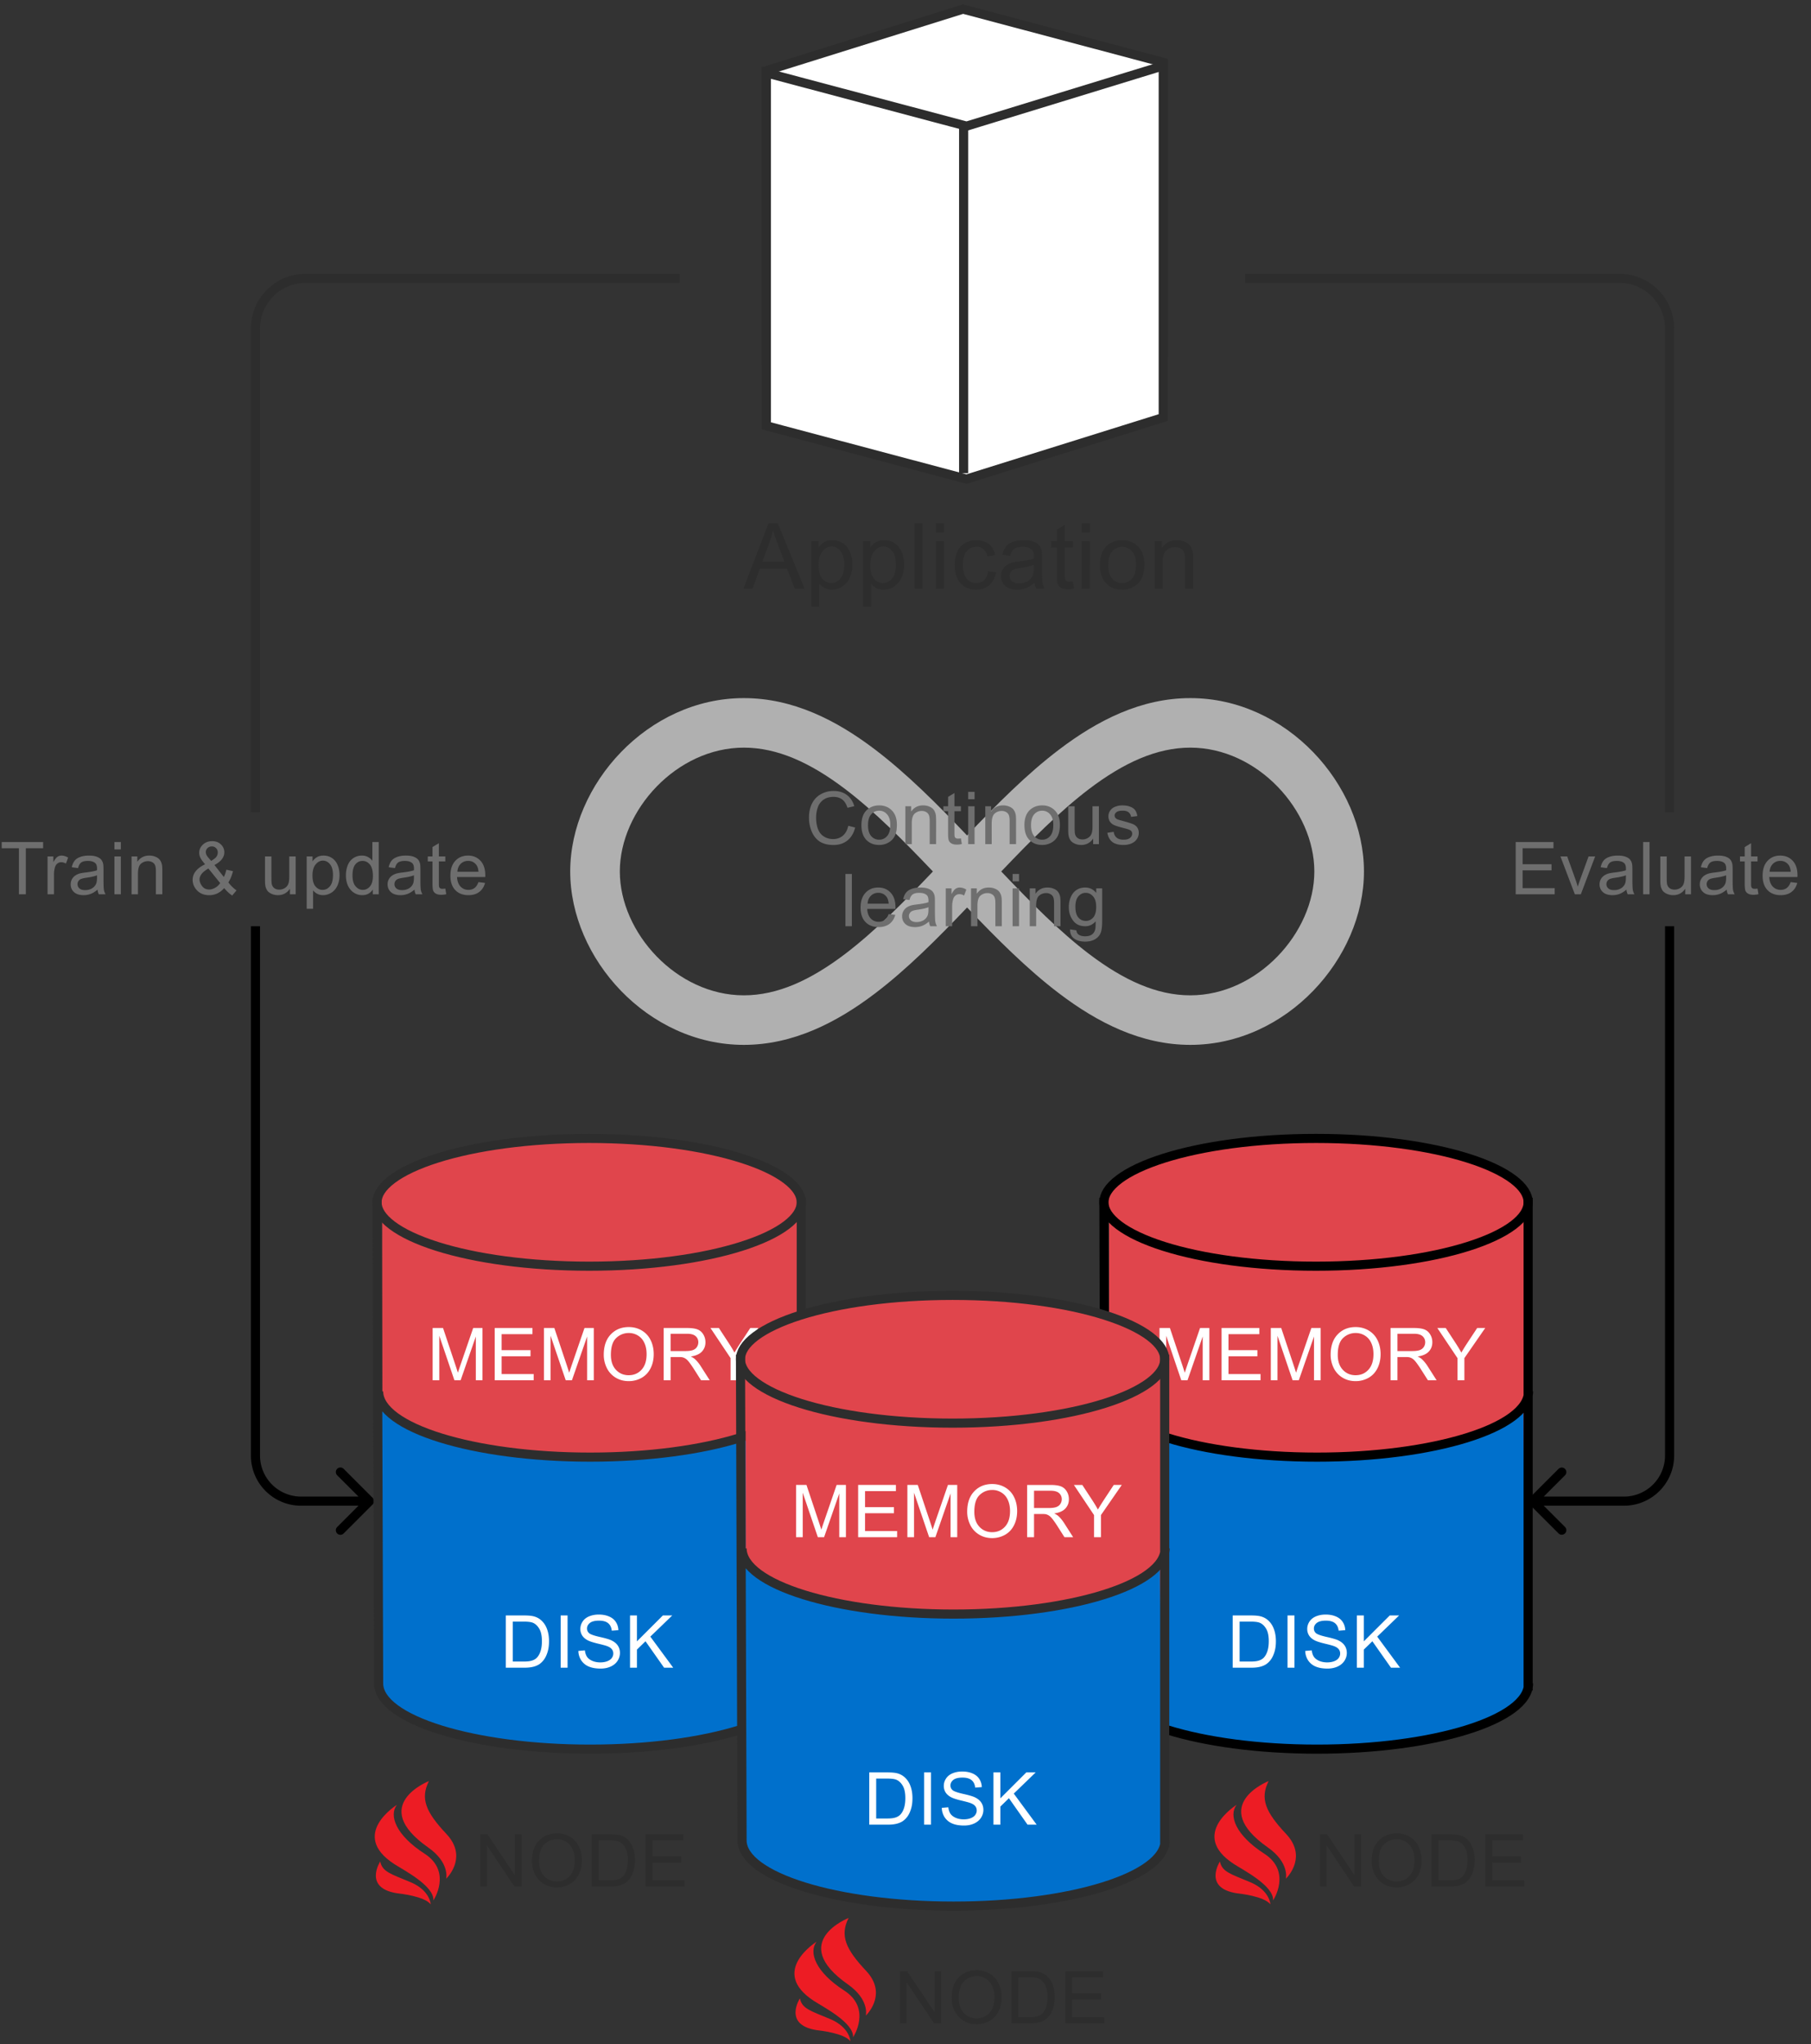 <svg width="397" height="448" fill="none" xmlns="http://www.w3.org/2000/svg"><rect width="100%" height="100%" fill="#333333" stroke="none"/><path d="M149 61H67c-6.075 0-11 4.925-11 11v106" stroke="#2D2D2D" stroke-width="2"/><path d="M81.707 329.707a1 1 0 0 0 0-1.414l-6.364-6.364a1 1 0 1 0-1.414 1.414L79.586 329l-5.657 5.657a1 1 0 1 0 1.414 1.414l6.364-6.364ZM55 203v116h2V203h-2Zm11 127h15v-2H66v2Zm-11-11c0 6.075 4.925 11 11 11v-2a9 9 0 0 1-9-9h-2Z" fill="#000"/><path d="M211.115 65.438 255 77.11V13.672L211.115 2 168 15.488v63.174l43.115-13.224Z" fill="#fff" stroke="#2D2D2D" stroke-width="2"/><path d="M211.885 27.643 168 15.971v77.356L211.885 105 255 91.512V14.419l-43.115 13.224Z" fill="#fff" stroke="#2D2D2D" stroke-width="2"/><path d="M211.243 27.518v76.188" stroke="#2D2D2D" stroke-width="2"/><path d="m162.971 129 5.498-14.316h2.041L176.369 129h-2.158l-1.67-4.336h-5.986L164.982 129h-2.011Zm4.131-5.879h4.853l-1.494-3.965c-.456-1.204-.794-2.194-1.016-2.968a18.246 18.246 0 0 1-.771 2.734l-1.572 4.199Zm10.756 9.854v-14.346h1.602v1.348c.377-.528.804-.922 1.279-1.182.475-.267 1.051-.4 1.729-.4.885 0 1.666.227 2.343.683.677.456 1.188 1.1 1.534 1.934.345.827.517 1.735.517 2.724 0 1.062-.192 2.019-.576 2.871-.378.847-.931 1.498-1.66 1.954-.723.449-1.485.673-2.285.673a3.327 3.327 0 0 1-1.582-.371 3.597 3.597 0 0 1-1.143-.937v5.049h-1.758Zm1.592-9.102c0 1.335.27 2.321.811 2.959.54.638 1.194.957 1.962.957.782 0 1.449-.329 2.002-.986.56-.664.84-1.69.84-3.076 0-1.322-.273-2.312-.82-2.969-.54-.658-1.188-.987-1.943-.987-.749 0-1.413.352-1.993 1.055-.573.697-.859 1.712-.859 3.047Zm9.741 9.102v-14.346h1.602v1.348c.377-.528.804-.922 1.279-1.182.475-.267 1.051-.4 1.728-.4.886 0 1.667.227 2.344.683.677.456 1.188 1.1 1.533 1.934.345.827.518 1.735.518 2.724 0 1.062-.192 2.019-.576 2.871-.378.847-.931 1.498-1.66 1.954-.723.449-1.485.673-2.286.673a3.33 3.33 0 0 1-1.582-.371 3.604 3.604 0 0 1-1.142-.937v5.049h-1.758Zm1.592-9.102c0 1.335.27 2.321.81 2.959.541.638 1.195.957 1.963.957.781 0 1.449-.329 2.002-.986.56-.664.84-1.69.84-3.076 0-1.322-.273-2.312-.82-2.969-.541-.658-1.188-.987-1.944-.987-.748 0-1.412.352-1.992 1.055-.573.697-.859 1.712-.859 3.047Zm9.702 5.127v-14.316h1.758V129h-1.758Zm4.702-12.295v-2.021h1.758v2.021h-1.758Zm0 12.295v-10.371h1.758V129h-1.758Zm11.411-3.799 1.728.225c-.189 1.191-.674 2.125-1.455 2.803-.775.67-1.728 1.005-2.861 1.005-1.42 0-2.562-.462-3.428-1.386-.859-.931-1.289-2.263-1.289-3.994 0-1.12.186-2.1.557-2.94.371-.84.934-1.468 1.689-1.885a5.028 5.028 0 0 1 2.481-.634c1.126 0 2.047.286 2.763.859.716.566 1.175 1.374 1.377 2.422l-1.709.263c-.163-.696-.452-1.22-.869-1.572-.41-.351-.908-.527-1.494-.527-.886 0-1.605.319-2.158.957-.554.631-.83 1.634-.83 3.008 0 1.393.267 2.405.8 3.037.534.631 1.231.947 2.09.947.69 0 1.267-.212 1.729-.635.462-.423.755-1.074.879-1.953Zm10.2 2.52c-.651.553-1.28.944-1.885 1.172a5.414 5.414 0 0 1-1.934.341c-1.139 0-2.015-.276-2.627-.83-.612-.56-.918-1.272-.918-2.138 0-.508.114-.97.342-1.387a2.93 2.93 0 0 1 .908-1.016 4.334 4.334 0 0 1 1.27-.576c.345-.091.866-.179 1.562-.264 1.42-.169 2.465-.371 3.135-.605.007-.241.01-.394.01-.459 0-.716-.166-1.221-.498-1.514-.449-.397-1.117-.595-2.002-.595-.827 0-1.439.146-1.836.439-.391.287-.68.798-.869 1.533l-1.719-.234c.156-.736.414-1.328.772-1.777.358-.456.875-.804 1.552-1.045.677-.248 1.462-.371 2.354-.371.885 0 1.605.104 2.158.312.553.208.96.472 1.221.791.26.313.442.71.547 1.191.058.3.088.84.088 1.622v2.343c0 1.634.035 2.67.107 3.106.078.429.228.843.449 1.24h-1.836a3.734 3.734 0 0 1-.351-1.279Zm-.147-3.926c-.638.26-1.595.482-2.871.664-.723.104-1.234.221-1.533.352-.3.13-.531.322-.693.576a1.475 1.475 0 0 0-.245.83c0 .469.176.859.528 1.172.358.312.879.468 1.562.468.677 0 1.28-.146 1.807-.439.527-.3.915-.706 1.162-1.221.189-.397.283-.983.283-1.758v-.644Zm8.55 3.633.254 1.552a6.473 6.473 0 0 1-1.328.157c-.638 0-1.133-.101-1.485-.303-.351-.202-.599-.466-.742-.791-.143-.332-.215-1.025-.215-2.08v-5.967h-1.289v-1.367h1.289v-2.568l1.748-1.055v3.623h1.768v1.367h-1.768v6.065c0 .501.03.823.088.966a.76.76 0 0 0 .303.342c.143.085.345.127.605.127a5.8 5.8 0 0 0 .772-.068Zm1.938-10.723v-2.021h1.758v2.021h-1.758Zm0 12.295v-10.371h1.758V129h-1.758Zm3.989-5.186c0-1.92.534-3.343 1.602-4.267.892-.768 1.979-1.152 3.261-1.152 1.426 0 2.592.468 3.497 1.406.904.931 1.357 2.22 1.357 3.867 0 1.335-.202 2.386-.606 3.154a4.22 4.22 0 0 1-1.748 1.778 5.061 5.061 0 0 1-2.5.634c-1.451 0-2.627-.465-3.525-1.396-.892-.931-1.338-2.272-1.338-4.024Zm1.807 0c0 1.329.289 2.325.869 2.989.579.657 1.309.986 2.187.986.873 0 1.599-.332 2.178-.996.58-.664.869-1.676.869-3.037 0-1.283-.293-2.253-.879-2.91-.579-.664-1.302-.996-2.168-.996-.878 0-1.608.328-2.187.986-.58.657-.869 1.65-.869 2.978Zm10.18 5.186v-10.371h1.582v1.475c.762-1.14 1.862-1.709 3.301-1.709.625 0 1.198.113 1.719.341.527.222.921.515 1.181.879.261.365.443.798.547 1.299.065.326.098.895.098 1.709V129h-1.758v-6.309c0-.716-.068-1.25-.205-1.601a1.665 1.665 0 0 0-.732-.85c-.345-.215-.752-.322-1.221-.322-.749 0-1.397.238-1.943.713-.541.475-.811 1.377-.811 2.705V129h-1.758Z" fill="#2D2D2D"/><path d="M4.148 196v-10.102H.375v-1.351h9.078v1.351H5.664V196H4.148Zm6.279 0v-8.297h1.265v1.258c.323-.589.62-.977.89-1.164a1.58 1.58 0 0 1 .907-.281c.474 0 .956.151 1.445.453l-.484 1.304a2.012 2.012 0 0 0-1.031-.304 1.32 1.32 0 0 0-.828.281 1.48 1.48 0 0 0-.524.766 5.47 5.47 0 0 0-.234 1.64V196h-1.406Zm10.957-1.023c-.52.442-1.023.755-1.507.937a4.32 4.32 0 0 1-1.547.274c-.912 0-1.612-.222-2.102-.665-.49-.447-.734-1.018-.734-1.711 0-.406.09-.776.273-1.109a2.34 2.34 0 0 1 .727-.812 3.47 3.47 0 0 1 1.015-.461c.276-.073.693-.144 1.25-.211 1.136-.136 1.972-.297 2.508-.485.005-.192.008-.315.008-.367 0-.573-.133-.976-.398-1.211-.36-.317-.894-.476-1.602-.476-.662 0-1.151.117-1.469.351-.312.229-.544.638-.695 1.227l-1.375-.188c.125-.588.33-1.062.617-1.422.287-.364.7-.643 1.242-.836.542-.197 1.17-.296 1.883-.296.708 0 1.284.083 1.727.25.442.166.768.377.976.632.209.25.354.568.438.954.047.239.07.671.07 1.296v1.875c0 1.308.029 2.136.086 2.485.063.344.182.674.36.992h-1.47a2.984 2.984 0 0 1-.28-1.023Zm-.117-3.141c-.51.208-1.276.385-2.297.531-.578.084-.987.177-1.226.281a1.22 1.22 0 0 0-.75 1.125c0 .375.14.688.422.938.286.25.703.375 1.25.375.541 0 1.023-.117 1.445-.352a2.21 2.21 0 0 0 .93-.976c.15-.318.226-.787.226-1.406v-.516Zm3.817-5.672v-1.617h1.407v1.617h-1.407Zm0 9.836v-8.297h1.407V196h-1.407Zm3.755 0v-8.297h1.266v1.18c.61-.912 1.49-1.367 2.64-1.367.5 0 .959.091 1.375.273.422.177.737.412.946.703.208.292.354.638.437 1.039.052.261.078.716.078 1.367V196h-1.406v-5.047c0-.573-.055-1-.164-1.281a1.326 1.326 0 0 0-.586-.68 1.809 1.809 0 0 0-.977-.258 2.29 2.29 0 0 0-1.554.571c-.432.38-.649 1.101-.649 2.164V196H28.84Zm20.306-1.352c-.463.516-.968.904-1.515 1.164a4.13 4.13 0 0 1-1.774.383c-1.172 0-2.101-.396-2.789-1.187-.557-.646-.836-1.367-.836-2.164 0-.709.227-1.347.68-1.914.458-.573 1.14-1.076 2.047-1.508-.516-.594-.86-1.076-1.031-1.445a2.537 2.537 0 0 1-.258-1.071c0-.687.268-1.284.804-1.789.542-.51 1.222-.765 2.04-.765.78 0 1.419.239 1.914.718.5.479.75 1.055.75 1.727 0 1.088-.722 2.018-2.164 2.789l2.054 2.617c.235-.458.417-.989.547-1.594l1.461.313c-.25 1-.589 1.823-1.016 2.469a8.16 8.16 0 0 0 1.79 1.757l-.946 1.118c-.568-.365-1.154-.904-1.758-1.618Zm-2.86-5.968c.61-.36 1.004-.675 1.18-.946.183-.27.274-.57.274-.898 0-.391-.125-.708-.375-.953a1.237 1.237 0 0 0-.922-.375c-.38 0-.698.122-.953.367-.25.245-.375.544-.375.898 0 .178.044.365.133.563.094.193.232.398.414.617l.625.727Zm1.978 4.859-2.579-3.195c-.76.453-1.273.875-1.539 1.265-.265.386-.398.769-.398 1.149 0 .463.185.945.555 1.445.37.5.893.75 1.57.75.422 0 .857-.13 1.305-.391a3.192 3.192 0 0 0 1.086-1.023ZM63.56 196v-1.219c-.646.938-1.523 1.407-2.633 1.407-.49 0-.948-.094-1.375-.282-.422-.187-.737-.422-.945-.703a2.716 2.716 0 0 1-.43-1.047c-.057-.276-.086-.713-.086-1.312v-5.141h1.406v4.602c0 .734.03 1.229.086 1.484.089.37.276.662.563.875.286.208.64.313 1.062.313.422 0 .818-.107 1.188-.321a1.8 1.8 0 0 0 .781-.883c.156-.375.235-.916.235-1.625v-4.445h1.406V196H63.56Zm3.669 3.18v-11.477h1.28v1.078c.303-.422.644-.737 1.024-.945.38-.214.841-.32 1.383-.32.709 0 1.334.182 1.875.546.542.365.95.881 1.227 1.547.276.662.414 1.388.414 2.18 0 .849-.154 1.615-.461 2.297-.302.677-.745 1.198-1.328 1.562-.578.36-1.188.54-1.828.54-.47 0-.891-.099-1.266-.297a2.888 2.888 0 0 1-.914-.75v4.039H67.23Zm1.273-7.282c0 1.068.216 1.857.649 2.368.432.51.955.765 1.57.765.625 0 1.159-.263 1.601-.789.448-.531.672-1.351.672-2.461 0-1.057-.218-1.849-.656-2.375-.432-.526-.95-.789-1.555-.789-.599 0-1.13.281-1.593.844-.459.557-.688 1.37-.688 2.437ZM81.72 196v-1.047c-.526.823-1.3 1.235-2.32 1.235a3.28 3.28 0 0 1-1.829-.547c-.552-.365-.981-.873-1.289-1.524-.302-.656-.453-1.409-.453-2.258 0-.828.138-1.578.414-2.25.276-.677.69-1.195 1.242-1.554a3.316 3.316 0 0 1 1.852-.539c.5 0 .945.106 1.336.32.39.208.708.482.953.82v-4.109h1.398V196H81.72Zm-4.446-4.141c0 1.063.224 1.857.672 2.383.448.526.977.789 1.586.789.615 0 1.136-.25 1.563-.75.432-.505.648-1.273.648-2.304 0-1.136-.219-1.969-.656-2.5-.438-.532-.977-.797-1.617-.797-.625 0-1.149.255-1.57.765-.417.511-.626 1.315-.626 2.414Zm13.583 3.118c-.52.442-1.023.755-1.508.937a4.32 4.32 0 0 1-1.546.274c-.912 0-1.612-.222-2.102-.665-.49-.447-.734-1.018-.734-1.711 0-.406.09-.776.273-1.109.188-.338.43-.609.727-.812.302-.203.64-.357 1.015-.461a9.903 9.903 0 0 1 1.25-.211c1.136-.136 1.972-.297 2.508-.485.005-.192.008-.315.008-.367 0-.573-.133-.976-.399-1.211-.359-.317-.893-.476-1.601-.476-.662 0-1.151.117-1.469.351-.312.229-.544.638-.695 1.227l-1.375-.188c.125-.588.33-1.062.617-1.422.287-.364.7-.643 1.242-.836.542-.197 1.17-.296 1.883-.296.708 0 1.284.083 1.727.25.442.166.768.377.976.632.209.25.354.568.438.954.047.239.07.671.07 1.296v1.875c0 1.308.029 2.136.086 2.485.062.344.182.674.36.992h-1.47a2.987 2.987 0 0 1-.28-1.023Zm-.117-3.141c-.51.208-1.276.385-2.297.531-.578.084-.987.177-1.226.281a1.22 1.22 0 0 0-.75 1.125c0 .375.14.688.422.938.286.25.703.375 1.25.375.541 0 1.023-.117 1.445-.352a2.21 2.21 0 0 0 .93-.976c.15-.318.226-.787.226-1.406v-.516Zm6.88 2.906.203 1.242a5.17 5.17 0 0 1-1.063.125c-.51 0-.906-.08-1.187-.242a1.356 1.356 0 0 1-.594-.633c-.114-.265-.172-.82-.172-1.664v-4.773h-1.031v-1.094h1.031v-2.055l1.399-.843v2.898h1.414v1.094h-1.414v4.851c0 .401.023.659.07.774a.613.613 0 0 0 .242.273c.115.068.276.102.485.102.156 0 .362-.018.617-.055Zm7.262-1.414 1.453.18c-.229.849-.653 1.508-1.273 1.976-.62.469-1.412.704-2.375.704-1.214 0-2.177-.373-2.89-1.118-.709-.75-1.063-1.799-1.063-3.148 0-1.396.36-2.479 1.078-3.25.719-.771 1.651-1.156 2.797-1.156 1.109 0 2.015.377 2.719 1.132.703.756 1.054 1.818 1.054 3.188 0 .083-.002.208-.008.375h-6.187c.052.911.31 1.609.773 2.094.464.484 1.042.726 1.735.726.515 0 .955-.135 1.32-.406.365-.271.654-.703.867-1.297Zm-4.617-2.273h4.633c-.063-.698-.24-1.222-.531-1.571-.448-.541-1.029-.812-1.743-.812-.645 0-1.19.216-1.632.648-.438.433-.68 1.011-.727 1.735Z" fill="#6E6E6E"/><path d="M273 61h82c6.075 0 11 4.925 11 11v106" stroke="#2D2D2D" stroke-width="2"/><path d="M335.293 329.707a.999.999 0 0 1 0-1.414l6.364-6.364a.999.999 0 1 1 1.414 1.414L337.414 329l5.657 5.657a.999.999 0 1 1-1.414 1.414l-6.364-6.364ZM367 203v116h-2V203h2Zm-11 127h-20v-2h20v2Zm11-11c0 6.075-4.925 11-11 11v-2a9 9 0 0 0 9-9h2Z" fill="#000"/><path d="M332.266 196v-11.453h8.281v1.351h-6.766v3.508h6.336v1.344h-6.336v3.898h7.031V196h-8.546Zm12.965 0-3.156-8.297h1.484l1.782 4.969c.192.536.369 1.094.531 1.672.125-.438.299-.964.523-1.578l1.844-5.063h1.445l-3.14 8.297h-1.313Zm11.31-1.023c-.521.442-1.024.755-1.508.937a4.321 4.321 0 0 1-1.547.274c-.912 0-1.612-.222-2.102-.665-.489-.447-.734-1.018-.734-1.711 0-.406.091-.776.273-1.109.188-.338.43-.609.727-.812a3.47 3.47 0 0 1 1.016-.461c.276-.073.692-.144 1.25-.211 1.135-.136 1.971-.297 2.507-.485.006-.192.008-.315.008-.367 0-.573-.133-.976-.398-1.211-.36-.317-.893-.476-1.602-.476-.661 0-1.151.117-1.469.351-.312.229-.544.638-.695 1.227l-1.375-.188c.125-.588.331-1.062.617-1.422.287-.364.701-.643 1.243-.836.541-.197 1.169-.296 1.882-.296.709 0 1.284.083 1.727.25.443.166.768.377.976.632.209.25.355.568.438.954.047.239.07.671.07 1.296v1.875c0 1.308.029 2.136.086 2.485.063.344.183.674.36.992h-1.469a2.967 2.967 0 0 1-.281-1.023Zm-.118-3.141c-.51.208-1.276.385-2.296.531-.579.084-.987.177-1.227.281-.24.105-.424.258-.555.461-.13.198-.195.42-.195.664 0 .375.141.688.422.938.286.25.703.375 1.25.375.542 0 1.023-.117 1.445-.352a2.21 2.21 0 0 0 .93-.976c.151-.318.226-.787.226-1.406v-.516Zm3.779 4.164v-11.453h1.406V196h-1.406Zm9.231 0v-1.219c-.646.938-1.524 1.407-2.633 1.407-.49 0-.948-.094-1.375-.282-.422-.187-.737-.422-.945-.703a2.712 2.712 0 0 1-.43-1.047c-.057-.276-.086-.713-.086-1.312v-5.141h1.406v4.602c0 .734.029 1.229.086 1.484.089.37.276.662.563.875.286.208.64.313 1.062.313.422 0 .818-.107 1.188-.321.37-.218.63-.513.781-.883.156-.375.234-.916.234-1.625v-4.445h1.407V196h-1.258Zm9.083-1.023c-.521.442-1.024.755-1.508.937a4.321 4.321 0 0 1-1.547.274c-.912 0-1.612-.222-2.102-.665-.489-.447-.734-1.018-.734-1.711 0-.406.091-.776.273-1.109.188-.338.43-.609.727-.812a3.47 3.47 0 0 1 1.016-.461c.276-.073.692-.144 1.25-.211 1.135-.136 1.971-.297 2.507-.485.006-.192.008-.315.008-.367 0-.573-.133-.976-.398-1.211-.36-.317-.893-.476-1.602-.476-.661 0-1.151.117-1.468.351-.313.229-.545.638-.696 1.227l-1.375-.188c.125-.588.331-1.062.617-1.422.287-.364.701-.643 1.243-.836.541-.197 1.169-.296 1.882-.296.709 0 1.284.083 1.727.25.443.166.768.377.976.632.209.25.355.568.438.954.047.239.07.671.07 1.296v1.875c0 1.308.029 2.136.086 2.485.063.344.183.674.36.992h-1.469a2.967 2.967 0 0 1-.281-1.023Zm-.118-3.141c-.51.208-1.276.385-2.296.531-.579.084-.987.177-1.227.281-.24.105-.424.258-.555.461-.13.198-.195.42-.195.664 0 .375.141.688.422.938.286.25.703.375 1.25.375.542 0 1.023-.117 1.445-.352a2.21 2.21 0 0 0 .93-.976c.151-.318.226-.787.226-1.406v-.516Zm6.88 2.906.203 1.242a5.17 5.17 0 0 1-1.062.125c-.511 0-.906-.08-1.188-.242a1.352 1.352 0 0 1-.593-.633c-.115-.265-.172-.82-.172-1.664v-4.773h-1.032v-1.094h1.032v-2.055l1.398-.843v2.898h1.414v1.094h-1.414v4.851c0 .401.024.659.07.774a.611.611 0 0 0 .243.273c.114.068.276.102.484.102.156 0 .362-.018.617-.055Zm7.263-1.414 1.453.18c-.229.849-.654 1.508-1.274 1.976-.619.469-1.411.704-2.375.704-1.213 0-2.177-.373-2.89-1.118-.709-.75-1.063-1.799-1.063-3.148 0-1.396.36-2.479 1.078-3.25.719-.771 1.651-1.156 2.797-1.156 1.11 0 2.016.377 2.719 1.132.703.756 1.055 1.818 1.055 3.188 0 .083-.003.208-.008.375h-6.188c.052.911.31 1.609.774 2.094.463.484 1.041.726 1.734.726.516 0 .956-.135 1.32-.406.365-.271.654-.703.868-1.297Zm-4.618-2.273h4.633c-.062-.698-.239-1.222-.531-1.571-.448-.541-1.029-.812-1.742-.812-.646 0-1.19.216-1.633.648-.437.433-.68 1.011-.727 1.735Z" fill="#6E6E6E"/><path d="M83.782 327.767V267.32s11.659 10.138 45.932 10.138 45.86-11.079 45.86-11.079v61.388c-14.298 21.006-85.284 14.729-91.792 0Z" fill="#E0454C"/><path d="M82.782 370.458v-62.632s11.857 12.115 46.13 12.115 45.662-12.115 45.662-12.115l.969 62.632c-14.575 18.287-83.89 14.858-92.761 0Z" fill="#0070CC"/><path d="M175.652 263.504c0 1.614-1.025 3.327-3.3 5.04-2.258 1.7-5.595 3.274-9.822 4.613-8.442 2.676-20.21 4.347-33.378 4.347-13.169 0-24.937-1.671-33.379-4.347-4.226-1.339-7.563-2.913-9.822-4.613-2.275-1.713-3.3-3.426-3.3-5.04 0-1.614 1.025-3.327 3.3-5.04 2.259-1.7 5.596-3.274 9.822-4.613 8.442-2.676 20.21-4.347 33.379-4.347 13.168 0 24.936 1.671 33.378 4.347 4.227 1.339 7.564 2.913 9.822 4.613 2.275 1.713 3.3 3.426 3.3 5.04Z" fill="#E0454C" stroke="#2D2D2D" stroke-width="2"/><path d="m82.652 262.504.35 107.263m92.65-107.263v108m.088-1.557c0 7.956-20.76 14.406-46.369 14.406-25.609 0-46.369-6.45-46.369-14.406m92.738-64c0 7.956-20.76 14.406-46.369 14.406-25.609 0-46.369-6.45-46.369-14.406" stroke="#2D2D2D" stroke-width="2"/><path d="M94.84 302.504v-11.453h2.28l2.711 8.109c.25.755.433 1.32.547 1.695.13-.416.334-1.028.61-1.835l2.742-7.969h2.039v11.453h-1.461v-9.586l-3.328 9.586h-1.368l-3.312-9.75v9.75h-1.46Zm13.605 0v-11.453h8.282v1.351h-6.766v3.508h6.336v1.344h-6.336v3.898h7.031v1.352h-8.547Zm10.794 0v-11.453h2.281l2.711 8.109c.25.755.433 1.32.547 1.695.13-.416.334-1.028.61-1.835l2.742-7.969h2.039v11.453h-1.461v-9.586l-3.328 9.586h-1.367l-3.313-9.75v9.75h-1.461Zm13.114-5.578c0-1.901.511-3.388 1.531-4.461 1.021-1.078 2.339-1.617 3.954-1.617 1.057 0 2.01.252 2.859.757a4.916 4.916 0 0 1 1.937 2.118c.448.901.672 1.924.672 3.07 0 1.161-.234 2.2-.703 3.117-.469.917-1.133 1.612-1.992 2.086a5.711 5.711 0 0 1-2.781.703c-1.078 0-2.042-.26-2.891-.781a5.033 5.033 0 0 1-1.93-2.133 6.47 6.47 0 0 1-.656-2.859Zm1.563.023c0 1.38.369 2.469 1.109 3.266.745.792 1.677 1.187 2.797 1.187 1.141 0 2.078-.401 2.812-1.203.74-.802 1.11-1.94 1.11-3.414 0-.932-.159-1.745-.477-2.437-.312-.698-.773-1.237-1.383-1.618a3.712 3.712 0 0 0-2.039-.578 3.88 3.88 0 0 0-2.773 1.11c-.771.734-1.156 1.963-1.156 3.687Zm11.575 5.555v-11.453h5.078c1.021 0 1.797.104 2.328.312.531.203.956.565 1.273 1.086.318.521.477 1.097.477 1.727 0 .812-.263 1.497-.789 2.054-.526.558-1.339.912-2.438 1.063.401.193.706.383.914.57a7.88 7.88 0 0 1 1.258 1.524l1.992 3.117h-1.906l-1.515-2.383a22.156 22.156 0 0 0-1.094-1.578c-.287-.365-.544-.62-.774-.766a2.24 2.24 0 0 0-.687-.304c-.172-.037-.453-.055-.844-.055h-1.758v5.086h-1.515Zm1.515-6.399h3.258c.693 0 1.234-.07 1.625-.21.391-.146.688-.375.891-.688.203-.318.304-.661.304-1.031 0-.542-.197-.987-.593-1.336-.391-.349-1.011-.524-1.86-.524h-3.625v3.789Zm13.153 6.399v-4.852l-4.414-6.601h1.844l2.258 3.453c.417.646.805 1.292 1.164 1.937a41.88 41.88 0 0 1 1.25-2.023l2.219-3.367h1.765l-4.57 6.601v4.852h-1.516Zm-49.273 63v-11.453h3.945c.891 0 1.571.054 2.039.164.657.151 1.217.424 1.68.82.604.511 1.055 1.164 1.352 1.961.302.792.453 1.698.453 2.719 0 .87-.102 1.64-.305 2.312-.203.672-.463 1.23-.781 1.672a4.203 4.203 0 0 1-1.047 1.039c-.375.25-.831.44-1.367.571-.532.13-1.143.195-1.836.195h-4.133Zm1.516-1.352h2.445c.755 0 1.346-.07 1.773-.211.433-.14.776-.338 1.032-.593.359-.36.638-.841.836-1.446.203-.609.304-1.346.304-2.211 0-1.198-.198-2.117-.594-2.757-.39-.646-.867-1.079-1.429-1.297-.406-.157-1.06-.235-1.961-.235h-2.406v8.75Zm10.504 1.352v-11.453h1.516v11.453h-1.516Zm3.88-3.68 1.43-.125c.067.573.224 1.044.468 1.414.25.365.636.662 1.157.891.521.224 1.106.336 1.757.336.579 0 1.089-.086 1.532-.258.442-.172.771-.406.984-.703.219-.302.328-.63.328-.984 0-.36-.104-.672-.312-.938-.209-.271-.552-.497-1.032-.68-.307-.119-.986-.304-2.039-.554-1.052-.256-1.789-.495-2.211-.719-.546-.287-.955-.641-1.226-1.063a2.647 2.647 0 0 1-.399-1.429c0-.578.165-1.117.493-1.617.328-.506.807-.888 1.437-1.149.63-.26 1.331-.391 2.102-.391.849 0 1.596.138 2.242.415.651.27 1.151.671 1.5 1.203.349.531.536 1.132.562 1.804l-1.453.11c-.078-.724-.343-1.271-.797-1.641-.447-.37-1.112-.555-1.992-.555-.916 0-1.586.17-2.008.508-.416.334-.625.737-.625 1.211 0 .412.149.75.446 1.016.291.265 1.052.539 2.281.82 1.234.276 2.081.518 2.539.727.667.307 1.159.698 1.477 1.172.317.468.476 1.01.476 1.625 0 .609-.174 1.184-.523 1.726-.349.537-.852.956-1.508 1.258-.651.297-1.385.445-2.203.445-1.037 0-1.906-.151-2.61-.453a3.688 3.688 0 0 1-1.648-1.359 3.908 3.908 0 0 1-.625-2.063Zm11.325 3.68v-11.453h1.516v5.679l5.687-5.679h2.055l-4.805 4.64 5.016 6.813h-2l-4.078-5.797-1.875 1.828v3.969h-1.516Z" fill="#fff"/><path d="M243.124 327.767V267.32s11.659 10.138 45.932 10.138 45.86-11.079 45.86-11.079v61.388c-14.298 21.006-85.284 14.729-91.792 0Z" fill="#E0454C"/><path d="M242.124 370.458v-62.632s11.857 12.115 46.13 12.115 45.662-12.115 45.662-12.115l.969 62.632c-14.575 18.287-83.891 14.858-92.761 0Z" fill="#0070CC"/><path d="M334.993 263.504c0 1.614-1.024 3.327-3.299 5.04-2.259 1.7-5.596 3.274-9.822 4.613-8.442 2.676-20.21 4.347-33.379 4.347-13.168 0-24.936-1.671-33.378-4.347-4.227-1.339-7.563-2.913-9.822-4.613-2.275-1.713-3.3-3.426-3.3-5.04 0-1.614 1.025-3.327 3.3-5.04 2.259-1.7 5.595-3.274 9.822-4.613 8.442-2.676 20.21-4.347 33.378-4.347 13.169 0 24.937 1.671 33.379 4.347 4.226 1.339 7.563 2.913 9.822 4.613 2.275 1.713 3.299 3.426 3.299 5.04Z" fill="#E0454C" stroke="#000" stroke-width="2"/><path d="m241.993 262.504.351 107.263m92.649-107.263v108m.089-1.557c0 7.956-20.76 14.406-46.369 14.406-25.609 0-46.369-6.45-46.369-14.406m92.738-64c0 7.956-20.76 14.406-46.369 14.406-25.609 0-46.369-6.45-46.369-14.406" stroke="#000" stroke-width="2"/><path d="M254.181 302.504v-11.453h2.281l2.711 8.109c.25.755.432 1.32.547 1.695.13-.416.333-1.028.609-1.835l2.743-7.969h2.039v11.453h-1.461v-9.586l-3.328 9.586h-1.368l-3.312-9.75v9.75h-1.461Zm13.606 0v-11.453h8.281v1.351h-6.765v3.508h6.336v1.344h-6.336v3.898h7.031v1.352h-8.547Zm10.794 0v-11.453h2.281l2.711 8.109c.25.755.432 1.32.547 1.695.13-.416.333-1.028.609-1.835l2.743-7.969h2.039v11.453h-1.461v-9.586l-3.328 9.586h-1.368l-3.312-9.75v9.75h-1.461Zm13.114-5.578c0-1.901.51-3.388 1.531-4.461 1.021-1.078 2.339-1.617 3.953-1.617 1.058 0 2.011.252 2.86.757a4.916 4.916 0 0 1 1.937 2.118c.448.901.672 1.924.672 3.07 0 1.161-.234 2.2-.703 3.117-.469.917-1.133 1.612-1.992 2.086a5.717 5.717 0 0 1-2.781.703c-1.079 0-2.042-.26-2.891-.781a5.033 5.033 0 0 1-1.93-2.133 6.47 6.47 0 0 1-.656-2.859Zm1.562.023c0 1.38.37 2.469 1.11 3.266.745.792 1.677 1.187 2.797 1.187 1.14 0 2.078-.401 2.812-1.203.74-.802 1.11-1.94 1.11-3.414 0-.932-.159-1.745-.477-2.437-.312-.698-.773-1.237-1.383-1.618a3.714 3.714 0 0 0-2.039-.578 3.88 3.88 0 0 0-2.773 1.11c-.771.734-1.157 1.963-1.157 3.687Zm11.575 5.555v-11.453h5.079c1.02 0 1.796.104 2.328.312.531.203.955.565 1.273 1.086.318.521.477 1.097.477 1.727 0 .812-.263 1.497-.789 2.054-.526.558-1.339.912-2.438 1.063.401.193.706.383.914.57a7.88 7.88 0 0 1 1.258 1.524l1.992 3.117h-1.906l-1.516-2.383a21.875 21.875 0 0 0-1.093-1.578c-.287-.365-.545-.62-.774-.766a2.24 2.24 0 0 0-.687-.304c-.172-.037-.453-.055-.844-.055h-1.758v5.086h-1.516Zm1.516-6.399h3.258c.693 0 1.234-.07 1.625-.21.391-.146.687-.375.891-.688.203-.318.304-.661.304-1.031 0-.542-.198-.987-.594-1.336-.39-.349-1.01-.524-1.859-.524h-3.625v3.789Zm13.153 6.399v-4.852l-4.414-6.601h1.844l2.258 3.453c.416.646.804 1.292 1.164 1.937a41.88 41.88 0 0 1 1.25-2.023l2.219-3.367h1.765l-4.57 6.601v4.852h-1.516Zm-49.273 63v-11.453h3.945c.891 0 1.57.054 2.039.164.656.151 1.216.424 1.68.82.604.511 1.055 1.164 1.351 1.961.302.792.454 1.698.454 2.719 0 .87-.102 1.64-.305 2.312-.203.672-.464 1.23-.781 1.672a4.203 4.203 0 0 1-1.047 1.039c-.375.25-.831.44-1.367.571-.532.13-1.144.195-1.836.195h-4.133Zm1.515-1.352h2.446c.755 0 1.346-.07 1.773-.211.432-.14.776-.338 1.031-.593.36-.36.638-.841.836-1.446.203-.609.305-1.346.305-2.211 0-1.198-.198-2.117-.594-2.757-.39-.646-.867-1.079-1.429-1.297-.407-.157-1.06-.235-1.961-.235h-2.407v8.75Zm10.505 1.352v-11.453h1.516v11.453h-1.516Zm3.88-3.68 1.429-.125c.068.573.224 1.044.469 1.414.25.365.636.662 1.156.891.521.224 1.107.336 1.758.336.578 0 1.089-.086 1.532-.258.442-.172.77-.406.984-.703.219-.302.328-.63.328-.984 0-.36-.104-.672-.312-.938-.209-.271-.553-.497-1.032-.68-.307-.119-.987-.304-2.039-.554-1.052-.256-1.789-.495-2.211-.719-.547-.287-.955-.641-1.226-1.063a2.647 2.647 0 0 1-.399-1.429c0-.578.164-1.117.492-1.617.329-.506.808-.888 1.438-1.149.63-.26 1.331-.391 2.102-.391.848 0 1.596.138 2.242.415.651.27 1.151.671 1.5 1.203.349.531.536 1.132.562 1.804l-1.453.11c-.078-.724-.344-1.271-.797-1.641-.448-.37-1.112-.555-1.992-.555-.917 0-1.586.17-2.008.508-.416.334-.625.737-.625 1.211 0 .412.149.75.446 1.016.291.265 1.052.539 2.281.82 1.234.276 2.081.518 2.539.727.667.307 1.159.698 1.476 1.172.318.468.477 1.01.477 1.625 0 .609-.175 1.184-.523 1.726-.349.537-.852.956-1.508 1.258-.651.297-1.386.445-2.203.445-1.037 0-1.907-.151-2.61-.453a3.683 3.683 0 0 1-1.648-1.359 3.908 3.908 0 0 1-.625-2.063Zm11.325 3.68v-11.453h1.515v5.679l5.688-5.679h2.055l-4.805 4.64 5.016 6.813h-2l-4.079-5.797-1.875 1.828v3.969h-1.515Z" fill="#fff"/><path d="M271.076 395.565s-10.499 6.499-.604 12.953c1.903 1.257 8.807 4.753 8.611 7.987 0 0 4.184-6.285-1.934-10.24-6.284-4.047-7.856-8.37-6.073-10.7Z" fill="#ED1C24"/><path d="M267.42 407.982s-3.746 5.764 3.626 6.944c.725.092 6.058.659 7.448 2.438 0 0-.121-3.066-4.472-4.875-4.336-1.809-6.118-2.254-6.602-4.507Zm14.503-6.055c-4.502-4.783-5.756-7.742-3.822-11.574 0 0-13.43 5.242-.166 14.548 4.744 3.326 3.958 6.729 3.958 6.852.74-.782 4.532-5.044.03-9.826Z" fill="#ED1C24"/><path d="M289.37 413.458v-11.453h1.555l6.016 8.992v-8.992h1.453v11.453h-1.555l-6.016-9v9h-1.453Zm11.317-5.578c0-1.901.511-3.388 1.532-4.461 1.021-1.078 2.338-1.617 3.953-1.617 1.057 0 2.01.252 2.859.758a4.922 4.922 0 0 1 1.938 2.117c.448.901.672 1.924.672 3.07 0 1.162-.235 2.201-.704 3.117-.468.917-1.132 1.612-1.992 2.086a5.711 5.711 0 0 1-2.781.703c-1.078 0-2.042-.26-2.891-.781a5.024 5.024 0 0 1-1.929-2.133 6.457 6.457 0 0 1-.657-2.859Zm1.563.023c0 1.381.37 2.469 1.109 3.266.745.792 1.677 1.187 2.797 1.187 1.141 0 2.078-.401 2.813-1.203.739-.802 1.109-1.94 1.109-3.414 0-.932-.159-1.745-.476-2.437-.313-.698-.774-1.237-1.383-1.617a3.707 3.707 0 0 0-2.039-.579c-1.073 0-1.998.37-2.774 1.11-.771.734-1.156 1.963-1.156 3.687Zm11.552 5.555v-11.453h3.945c.89 0 1.57.055 2.039.164.656.151 1.216.424 1.68.82.604.511 1.054 1.164 1.351 1.961.302.792.453 1.698.453 2.719 0 .87-.101 1.641-.304 2.312-.204.672-.464 1.23-.782 1.672a4.17 4.17 0 0 1-1.047 1.039c-.375.25-.83.44-1.367.571-.531.13-1.143.195-1.836.195h-4.132Zm1.515-1.352h2.445c.756 0 1.347-.07 1.774-.21.432-.141.776-.339 1.031-.594.36-.36.638-.841.836-1.446.203-.609.305-1.346.305-2.21 0-1.198-.198-2.118-.594-2.758-.391-.646-.867-1.078-1.43-1.297-.406-.156-1.06-.235-1.961-.235h-2.406v8.75Zm10.278 1.352v-11.453h8.282v1.351h-6.766v3.508h6.336v1.344h-6.336v3.898h7.031v1.352h-8.547Z" fill="#2D2D2D"/><path d="M87.002 395.565s-10.499 6.499-.604 12.953c1.904 1.257 8.807 4.753 8.611 7.987 0 0 4.185-6.285-1.934-10.24-6.284-4.047-7.855-8.37-6.073-10.7Z" fill="#ED1C24"/><path d="M83.347 407.982s-3.747 5.764 3.625 6.944c.725.092 6.058.659 7.448 2.438 0 0-.12-3.066-4.472-4.875-4.335-1.809-6.118-2.254-6.601-4.507Zm14.503-6.055c-4.502-4.783-5.756-7.742-3.823-11.574 0 0-13.43 5.242-.166 14.548 4.744 3.326 3.958 6.729 3.958 6.852.74-.782 4.532-5.044.03-9.826Z" fill="#ED1C24"/><path d="M105.297 413.458v-11.453h1.554l6.016 8.992v-8.992h1.453v11.453h-1.555l-6.015-9v9h-1.453Zm11.317-5.578c0-1.901.51-3.388 1.531-4.461 1.021-1.078 2.339-1.617 3.953-1.617 1.057 0 2.011.252 2.86.758a4.926 4.926 0 0 1 1.937 2.117c.448.901.672 1.924.672 3.07 0 1.162-.234 2.201-.703 3.117-.469.917-1.133 1.612-1.992 2.086a5.718 5.718 0 0 1-2.782.703c-1.078 0-2.041-.26-2.89-.781a5.033 5.033 0 0 1-1.93-2.133 6.47 6.47 0 0 1-.656-2.859Zm1.562.023c0 1.381.37 2.469 1.11 3.266.744.792 1.677 1.187 2.797 1.187 1.14 0 2.078-.401 2.812-1.203.74-.802 1.109-1.94 1.109-3.414 0-.932-.158-1.745-.476-2.437-.313-.698-.774-1.237-1.383-1.617a3.707 3.707 0 0 0-2.039-.579 3.88 3.88 0 0 0-2.773 1.11c-.771.734-1.157 1.963-1.157 3.687Zm11.552 5.555v-11.453h3.945c.891 0 1.57.055 2.039.164.656.151 1.216.424 1.68.82.604.511 1.055 1.164 1.351 1.961.303.792.454 1.698.454 2.719 0 .87-.102 1.641-.305 2.312-.203.672-.464 1.23-.781 1.672a4.203 4.203 0 0 1-1.047 1.039c-.375.25-.831.44-1.367.571-.532.13-1.144.195-1.836.195h-4.133Zm1.515-1.352h2.446c.755 0 1.346-.07 1.773-.21.432-.141.776-.339 1.031-.594.36-.36.638-.841.836-1.446.204-.609.305-1.346.305-2.21 0-1.198-.198-2.118-.594-2.758-.39-.646-.867-1.078-1.429-1.297-.407-.156-1.06-.235-1.961-.235h-2.407v8.75Zm10.279 1.352v-11.453h8.281v1.351h-6.766v3.508h6.336v1.344h-6.336v3.898h7.031v1.352h-8.546Z" fill="#2D2D2D"/><path d="M179.002 425.565s-10.499 6.499-.604 12.953c1.904 1.257 8.807 4.753 8.611 7.987 0 0 4.185-6.285-1.934-10.24-6.284-4.047-7.855-8.37-6.073-10.7Z" fill="#ED1C24"/><path d="M175.347 437.982s-3.747 5.764 3.625 6.944c.725.092 6.058.659 7.448 2.438 0 0-.121-3.066-4.472-4.875-4.335-1.809-6.118-2.254-6.601-4.507Zm14.503-6.055c-4.502-4.783-5.756-7.742-3.823-11.574 0 0-13.43 5.242-.166 14.548 4.744 3.326 3.958 6.729 3.958 6.852.741-.782 4.532-5.044.031-9.826Z" fill="#ED1C24"/><path d="M197.297 443.458v-11.453h1.554l6.016 8.992v-8.992h1.453v11.453h-1.555l-6.015-9v9h-1.453Zm11.317-5.578c0-1.901.51-3.388 1.531-4.461 1.021-1.078 2.339-1.617 3.953-1.617 1.057 0 2.011.252 2.86.758a4.926 4.926 0 0 1 1.937 2.117c.448.901.672 1.924.672 3.07 0 1.162-.234 2.201-.703 3.117-.469.917-1.133 1.612-1.992 2.086a5.718 5.718 0 0 1-2.782.703c-1.078 0-2.041-.26-2.89-.781a5.033 5.033 0 0 1-1.93-2.133 6.47 6.47 0 0 1-.656-2.859Zm1.562.023c0 1.381.37 2.469 1.11 3.266.744.792 1.677 1.187 2.797 1.187 1.14 0 2.078-.401 2.812-1.203.74-.802 1.109-1.94 1.109-3.414 0-.932-.158-1.745-.476-2.437-.313-.698-.774-1.237-1.383-1.617a3.707 3.707 0 0 0-2.039-.579 3.88 3.88 0 0 0-2.773 1.11c-.771.734-1.157 1.963-1.157 3.687Zm11.552 5.555v-11.453h3.945c.891 0 1.57.055 2.039.164.656.151 1.216.424 1.68.82.604.511 1.055 1.164 1.351 1.961.303.792.454 1.698.454 2.719 0 .87-.102 1.641-.305 2.312-.203.672-.464 1.23-.781 1.672a4.203 4.203 0 0 1-1.047 1.039c-.375.25-.831.44-1.367.571-.532.13-1.144.195-1.836.195h-4.133Zm1.515-1.352h2.446c.755 0 1.346-.07 1.773-.21.432-.141.776-.339 1.031-.594.36-.36.638-.841.836-1.446.204-.609.305-1.346.305-2.21 0-1.198-.198-2.118-.594-2.758-.39-.646-.867-1.078-1.429-1.297-.407-.156-1.06-.235-1.961-.235h-2.407v8.75Zm10.279 1.352v-11.453h8.281v1.351h-6.766v3.508h6.336v1.344h-6.336v3.898h7.031v1.352h-8.546Z" fill="#2D2D2D"/><path d="M163.453 362.166v-60.447s11.659 10.137 45.932 10.137 45.86-11.078 45.86-11.078v61.388c-14.298 21.006-85.284 14.728-91.792 0Z" fill="#E0454C"/><path d="M162.453 404.857v-62.633s11.857 12.115 46.13 12.115 45.662-12.115 45.662-12.115l.969 62.633c-14.575 18.286-83.891 14.858-92.761 0Z" fill="#0070CC"/><path d="M255.323 297.902c0 1.614-1.025 3.328-3.3 5.04-2.259 1.7-5.595 3.274-9.822 4.614-8.442 2.675-20.21 4.346-33.378 4.346-13.169 0-24.937-1.671-33.379-4.346-4.227-1.34-7.563-2.914-9.822-4.614-2.275-1.712-3.299-3.426-3.299-5.04 0-1.614 1.024-3.327 3.299-5.039 2.259-1.7 5.595-3.274 9.822-4.614 8.442-2.676 20.21-4.347 33.379-4.347 13.168 0 24.936 1.671 33.378 4.347 4.227 1.34 7.563 2.914 9.822 4.614 2.275 1.712 3.3 3.425 3.3 5.039Z" fill="#E0454C" stroke="#2D2D2D" stroke-width="2"/><path d="m162.323 296.902.35 107.264m92.65-107.264v108m.088-1.557c0 7.956-20.76 14.406-46.369 14.406-25.609 0-46.369-6.45-46.369-14.406m92.738-64c0 7.956-20.76 14.406-46.369 14.406-25.609 0-46.369-6.45-46.369-14.406" stroke="#2D2D2D" stroke-width="2"/><path d="M174.51 336.902v-11.453h2.281l2.711 8.11c.25.755.432 1.32.547 1.695.13-.417.333-1.029.609-1.836l2.743-7.969h2.039v11.453h-1.461v-9.586l-3.328 9.586h-1.368l-3.312-9.75v9.75h-1.461Zm13.606 0v-11.453h8.282v1.352h-6.766v3.508h6.336v1.343h-6.336v3.899h7.031v1.351h-8.547Zm10.794 0v-11.453h2.281l2.711 8.11c.25.755.432 1.32.547 1.695.13-.417.333-1.029.609-1.836l2.743-7.969h2.039v11.453h-1.461v-9.586l-3.328 9.586h-1.368l-3.312-9.75v9.75h-1.461Zm13.114-5.578c0-1.901.51-3.388 1.531-4.461 1.021-1.078 2.339-1.617 3.953-1.617 1.058 0 2.011.253 2.86.758a4.914 4.914 0 0 1 1.937 2.117c.448.901.672 1.925.672 3.07 0 1.162-.234 2.201-.703 3.118-.469.916-1.133 1.612-1.992 2.086a5.725 5.725 0 0 1-2.781.703c-1.078 0-2.042-.261-2.891-.782a5.024 5.024 0 0 1-1.93-2.132 6.473 6.473 0 0 1-.656-2.86Zm1.563.024c0 1.38.369 2.468 1.109 3.265.745.792 1.677 1.188 2.797 1.188 1.14 0 2.078-.401 2.812-1.203.74-.802 1.11-1.94 1.11-3.414 0-.933-.159-1.745-.477-2.438-.312-.698-.773-1.237-1.383-1.617a3.706 3.706 0 0 0-2.039-.578c-1.073 0-1.997.37-2.773 1.109-.771.735-1.156 1.964-1.156 3.688Zm11.575 5.554v-11.453h5.078c1.021 0 1.797.104 2.328.313.531.203.956.565 1.273 1.086.318.52.477 1.096.477 1.726 0 .813-.263 1.498-.789 2.055-.526.557-1.339.911-2.438 1.062.401.193.706.383.914.571.443.406.862.914 1.258 1.523l1.992 3.117h-1.906l-1.516-2.382a21.709 21.709 0 0 0-1.093-1.579c-.287-.364-.545-.619-.774-.765a2.22 2.22 0 0 0-.687-.305c-.172-.036-.453-.055-.844-.055h-1.758v5.086h-1.515Zm1.515-6.398h3.258c.693 0 1.234-.07 1.625-.211.391-.146.688-.375.891-.688.203-.317.304-.661.304-1.031 0-.541-.198-.987-.593-1.336-.391-.349-1.011-.523-1.86-.523h-3.625v3.789Zm13.153 6.398v-4.851l-4.414-6.602h1.844l2.258 3.453a34.87 34.87 0 0 1 1.164 1.938c.344-.599.76-1.274 1.25-2.024l2.219-3.367h1.765l-4.57 6.602v4.851h-1.516Zm-49.273 63v-11.453h3.945c.891 0 1.571.055 2.039.164a3.878 3.878 0 0 1 1.68.821c.604.51 1.055 1.164 1.352 1.961.302.791.453 1.697.453 2.718 0 .87-.102 1.641-.305 2.313-.203.672-.464 1.229-.781 1.672a4.22 4.22 0 0 1-1.047 1.039c-.375.25-.831.44-1.367.57-.532.13-1.144.195-1.836.195h-4.133Zm1.516-1.351h2.445c.755 0 1.346-.071 1.773-.211.433-.141.776-.339 1.032-.594.359-.359.638-.841.835-1.445.204-.61.305-1.347.305-2.211 0-1.198-.198-2.117-.594-2.758-.39-.646-.867-1.078-1.429-1.297-.407-.156-1.06-.234-1.961-.234h-2.406v8.75Zm10.504 1.351v-11.453h1.516v11.453h-1.516Zm3.88-3.679 1.43-.125c.067.573.224 1.044.468 1.414.25.364.636.661 1.157.89.52.224 1.106.336 1.757.336.579 0 1.089-.086 1.532-.258.442-.171.77-.406.984-.703.219-.302.328-.63.328-.984 0-.359-.104-.672-.312-.938-.209-.27-.552-.497-1.032-.679-.307-.12-.987-.305-2.039-.555-1.052-.255-1.789-.495-2.211-.719-.546-.286-.955-.64-1.226-1.062a2.65 2.65 0 0 1-.399-1.43c0-.578.164-1.117.493-1.617.328-.505.807-.888 1.437-1.148.63-.261 1.331-.391 2.102-.391.849 0 1.596.138 2.242.414.651.271 1.151.672 1.5 1.203s.536 1.133.562 1.805l-1.453.109c-.078-.724-.344-1.271-.797-1.64-.448-.37-1.112-.555-1.992-.555-.917 0-1.586.169-2.008.508-.416.333-.625.737-.625 1.211 0 .411.149.75.446 1.015.291.266 1.052.539 2.281.821 1.234.276 2.081.518 2.539.726.667.307 1.159.698 1.477 1.172.317.469.476 1.01.476 1.625 0 .609-.174 1.185-.523 1.727-.349.536-.852.955-1.508 1.257-.651.297-1.386.446-2.203.446-1.037 0-1.907-.151-2.61-.453a3.692 3.692 0 0 1-1.648-1.36 3.904 3.904 0 0 1-.625-2.062Zm11.325 3.679v-11.453h1.516v5.68l5.687-5.68h2.055l-4.805 4.641 5.016 6.812h-2l-4.078-5.797-1.875 1.829v3.968h-1.516Z" fill="#fff"/><path fill-rule="evenodd" clip-rule="evenodd" d="M163.062 163.857c-14.732 0-27.187 13.716-27.187 27.143 0 13.427 12.455 27.143 27.187 27.143 7.374 0 14.602-3.308 22.2-9.069 6.453-4.908 12.745-11.248 19.249-18.074-6.504-6.826-12.796-13.173-19.249-18.074-7.598-5.761-14.826-9.069-22.2-9.069ZM212 183.11c-6.431-6.753-13.144-13.499-20.155-18.819-8.497-6.463-18.031-11.291-28.783-11.291C141.987 153 125 171.928 125 191s16.987 38 38.062 38c10.752 0 20.286-4.835 28.783-11.291 7.011-5.32 13.724-12.066 20.155-18.819 6.431 6.753 13.144 13.499 20.155 18.819 8.497 6.456 18.031 11.291 28.783 11.291C282.013 229 299 210.072 299 191s-16.987-38-38.062-38c-10.752 0-20.286 4.835-28.783 11.291-7.011 5.32-13.724 12.066-20.155 18.819Zm7.489 7.89c6.504 6.826 12.796 13.173 19.249 18.074 7.598 5.761 14.826 9.069 22.2 9.069 14.731 0 27.187-13.716 27.187-27.143 0-13.427-12.456-27.143-27.187-27.143-7.374 0-14.602 3.308-22.2 9.069-6.453 4.908-12.745 11.248-19.249 18.074Z" fill="#E6E6E6" fill-opacity=".7"/><path d="m185.952 180.984 1.515.383c-.318 1.245-.89 2.195-1.719 2.852-.822.651-1.83.976-3.023.976-1.234 0-2.24-.25-3.016-.75-.77-.505-1.359-1.234-1.765-2.187a7.837 7.837 0 0 1-.602-3.07c0-1.193.227-2.232.68-3.118.458-.89 1.107-1.565 1.945-2.023a5.676 5.676 0 0 1 2.781-.695c1.146 0 2.11.291 2.891.875.781.583 1.326 1.403 1.633 2.461l-1.492.351c-.266-.833-.651-1.44-1.157-1.82-.505-.38-1.14-.571-1.906-.571-.88 0-1.617.211-2.211.633a3.356 3.356 0 0 0-1.242 1.703 6.798 6.798 0 0 0-.359 2.196c0 .974.14 1.825.422 2.554.286.724.729 1.266 1.328 1.625.599.36 1.247.539 1.945.539.849 0 1.568-.244 2.156-.734.589-.49.987-1.216 1.196-2.18Zm2.887-.132c0-1.537.427-2.675 1.281-3.414.714-.615 1.584-.922 2.61-.922 1.14 0 2.073.375 2.797 1.125.724.744 1.085 1.776 1.085 3.093 0 1.068-.161 1.909-.484 2.524a3.386 3.386 0 0 1-1.398 1.422 4.057 4.057 0 0 1-2 .508c-1.162 0-2.102-.373-2.821-1.118-.713-.744-1.07-1.817-1.07-3.218Zm1.445 0c0 1.062.232 1.859.696 2.39a2.233 2.233 0 0 0 1.75.789c.698 0 1.278-.265 1.742-.797.463-.531.695-1.341.695-2.429 0-1.026-.234-1.802-.703-2.328-.463-.532-1.042-.797-1.734-.797-.703 0-1.287.263-1.75.789-.464.526-.696 1.32-.696 2.383Zm8.185 4.148v-8.297h1.265v1.18c.61-.912 1.49-1.367 2.641-1.367.5 0 .958.091 1.375.273.422.177.737.412.945.703.209.292.354.638.438 1.039.052.261.078.716.078 1.367V185h-1.406v-5.047c0-.573-.055-1-.164-1.281a1.33 1.33 0 0 0-.586-.68 1.81 1.81 0 0 0-.977-.258c-.599 0-1.117.19-1.555.571-.432.38-.648 1.101-.648 2.164V185h-1.406Zm12.176-1.258.203 1.242c-.395.084-.75.125-1.062.125-.51 0-.906-.08-1.188-.242a1.352 1.352 0 0 1-.593-.633c-.115-.265-.172-.82-.172-1.664v-4.773h-1.031v-1.094h1.031v-2.055l1.398-.843v2.898h1.414v1.094h-1.414v4.851c0 .401.024.659.071.774a.609.609 0 0 0 .242.273c.114.068.276.102.484.102.156 0 .362-.018.617-.055Zm1.591-8.578v-1.617h1.406v1.617h-1.406Zm0 9.836v-8.297h1.406V185h-1.406Zm3.755 0v-8.297h1.265v1.18c.61-.912 1.49-1.367 2.641-1.367.5 0 .958.091 1.375.273.422.177.737.412.945.703.209.292.354.638.438 1.039.052.261.078.716.078 1.367V185h-1.406v-5.047c0-.573-.055-1-.165-1.281a1.324 1.324 0 0 0-.585-.68 1.81 1.81 0 0 0-.977-.258c-.599 0-1.117.19-1.555.571-.432.38-.648 1.101-.648 2.164V185h-1.406Zm8.582-4.148c0-1.537.428-2.675 1.282-3.414.713-.615 1.583-.922 2.609-.922 1.141 0 2.073.375 2.797 1.125.724.744 1.086 1.776 1.086 3.093 0 1.068-.162 1.909-.485 2.524a3.374 3.374 0 0 1-1.398 1.422 4.054 4.054 0 0 1-2 .508c-1.161 0-2.102-.373-2.82-1.118-.714-.744-1.071-1.817-1.071-3.218Zm1.446 0c0 1.062.232 1.859.695 2.39a2.234 2.234 0 0 0 1.75.789c.698 0 1.279-.265 1.742-.797.464-.531.696-1.341.696-2.429 0-1.026-.235-1.802-.704-2.328-.463-.532-1.041-.797-1.734-.797-.703 0-1.286.263-1.75.789-.463.526-.695 1.32-.695 2.383ZM239.641 185v-1.219c-.646.938-1.524 1.407-2.633 1.407-.49 0-.948-.094-1.375-.282-.422-.187-.737-.422-.945-.703a2.697 2.697 0 0 1-.43-1.047c-.057-.276-.086-.713-.086-1.312v-5.141h1.406v4.602c0 .734.029 1.229.086 1.484.089.37.276.662.563.875.286.208.64.313 1.062.313.422 0 .818-.107 1.188-.321.369-.218.63-.513.781-.883.156-.375.234-.916.234-1.625v-4.445h1.406V185h-1.257Zm3.106-2.477 1.39-.218c.079.557.295.984.649 1.281.359.297.859.445 1.5.445.646 0 1.125-.13 1.437-.39.313-.266.469-.576.469-.93a.853.853 0 0 0-.414-.75c-.193-.125-.672-.284-1.437-.477-1.032-.26-1.748-.484-2.149-.672a2.128 2.128 0 0 1-.906-.789 2.13 2.13 0 0 1-.305-1.117c0-.37.084-.711.25-1.023.172-.318.404-.581.696-.789.218-.162.515-.297.89-.406.38-.115.787-.172 1.219-.172.651 0 1.221.093 1.711.281.495.187.859.443 1.094.765.234.318.395.745.484 1.282l-1.375.187c-.063-.427-.245-.76-.547-1-.297-.239-.719-.359-1.266-.359-.645 0-1.106.107-1.382.32-.276.214-.414.464-.414.75 0 .182.057.347.171.492.115.151.295.276.54.375.14.052.554.172 1.242.36.995.265 1.687.484 2.078.656.396.167.706.411.93.734.224.323.335.724.335 1.203 0 .469-.138.912-.414 1.329-.27.411-.664.731-1.179.961-.516.224-1.099.336-1.75.336-1.078 0-1.901-.224-2.469-.672-.563-.448-.922-1.112-1.078-1.993ZM185.331 203v-11.453h1.406V203h-1.406Zm9.474-2.672 1.453.18c-.229.849-.654 1.508-1.274 1.976-.619.469-1.411.704-2.375.704-1.213 0-2.177-.373-2.89-1.118-.709-.75-1.063-1.799-1.063-3.148 0-1.396.36-2.479 1.078-3.25.719-.771 1.651-1.156 2.797-1.156 1.11 0 2.016.377 2.719 1.132.703.756 1.055 1.818 1.055 3.188 0 .083-.003.208-.008.375h-6.188c.052.911.31 1.609.774 2.094.463.484 1.041.726 1.734.726.516 0 .956-.135 1.321-.406.364-.271.653-.703.867-1.297Zm-4.617-2.273h4.632c-.062-.698-.239-1.222-.531-1.571-.448-.541-1.029-.812-1.742-.812-.646 0-1.19.216-1.633.648-.437.433-.68 1.011-.726 1.735Zm13.457 3.922c-.521.442-1.023.755-1.508.937a4.315 4.315 0 0 1-1.546.274c-.912 0-1.612-.222-2.102-.665-.49-.447-.734-1.018-.734-1.711 0-.406.091-.776.273-1.109.188-.338.43-.609.727-.812.302-.203.64-.357 1.015-.461.276-.073.693-.144 1.25-.211 1.136-.136 1.972-.297 2.508-.485.005-.192.008-.315.008-.367 0-.573-.133-.976-.399-1.211-.359-.317-.893-.476-1.601-.476-.662 0-1.151.117-1.469.351-.312.229-.544.638-.695 1.227l-1.375-.188c.125-.588.331-1.062.617-1.422.287-.364.701-.643 1.242-.836.542-.197 1.17-.296 1.883-.296.708 0 1.284.083 1.727.25.442.166.768.377.976.632.209.25.354.568.438.954.047.239.07.671.07 1.296v1.875c0 1.308.029 2.136.086 2.485.062.344.182.674.359.992h-1.468a2.989 2.989 0 0 1-.282-1.023Zm-.117-3.141c-.51.208-1.276.385-2.297.531-.578.084-.987.177-1.226.281a1.218 1.218 0 0 0-.75 1.125c0 .375.14.688.422.938.286.25.703.375 1.25.375.541 0 1.023-.117 1.445-.352a2.21 2.21 0 0 0 .93-.976c.151-.318.226-.787.226-1.406v-.516Zm3.794 4.164v-8.297h1.266v1.258c.322-.589.619-.977.89-1.164.276-.188.578-.281.906-.281.474 0 .956.151 1.446.453l-.485 1.304a2.009 2.009 0 0 0-1.031-.304c-.307 0-.583.093-.828.281a1.478 1.478 0 0 0-.523.766 5.448 5.448 0 0 0-.235 1.64V203h-1.406Zm5.544 0v-8.297h1.265v1.18c.61-.912 1.49-1.367 2.641-1.367.5 0 .958.091 1.375.273.422.177.737.412.945.703.209.292.354.638.438 1.039.052.261.078.716.078 1.367V203h-1.406v-5.047c0-.573-.055-1-.165-1.281a1.324 1.324 0 0 0-.585-.68 1.81 1.81 0 0 0-.977-.258c-.599 0-1.117.19-1.555.571-.432.38-.648 1.101-.648 2.164V203h-1.406Zm9.114-9.836v-1.617h1.406v1.617h-1.406Zm0 9.836v-8.297h1.406V203h-1.406Zm3.754 0v-8.297H227v1.18c.609-.912 1.49-1.367 2.641-1.367.5 0 .958.091 1.375.273.422.177.737.412.945.703.208.292.354.638.437 1.039.053.261.079.716.079 1.367V203h-1.407v-5.047c0-.573-.054-1-.164-1.281a1.322 1.322 0 0 0-.586-.68 1.807 1.807 0 0 0-.976-.258c-.599 0-1.117.19-1.555.571-.432.38-.648 1.101-.648 2.164V203h-1.407Zm8.849.688 1.367.203c.057.421.216.729.477.921.349.261.825.391 1.429.391.651 0 1.154-.13 1.508-.391.354-.26.594-.624.719-1.093.073-.287.107-.888.101-1.805-.614.724-1.38 1.086-2.296 1.086-1.141 0-2.024-.411-2.649-1.234s-.937-1.81-.937-2.961c0-.792.143-1.521.429-2.188.287-.672.701-1.19 1.242-1.555.547-.364 1.188-.546 1.922-.546.979 0 1.787.395 2.422 1.187v-1h1.297v7.172c0 1.292-.133 2.206-.398 2.742-.261.542-.677.969-1.25 1.281-.568.313-1.269.469-2.102.469-.99 0-1.789-.224-2.398-.672-.61-.442-.904-1.112-.883-2.007Zm1.164-4.985c0 1.089.216 1.883.648 2.383.433.5.974.75 1.625.75.646 0 1.188-.247 1.625-.742.438-.5.657-1.282.657-2.344 0-1.016-.227-1.781-.68-2.297-.448-.515-.99-.773-1.625-.773-.625 0-1.156.255-1.594.765-.437.506-.656 1.258-.656 2.258Z" fill="#6E6E6E"/></svg>